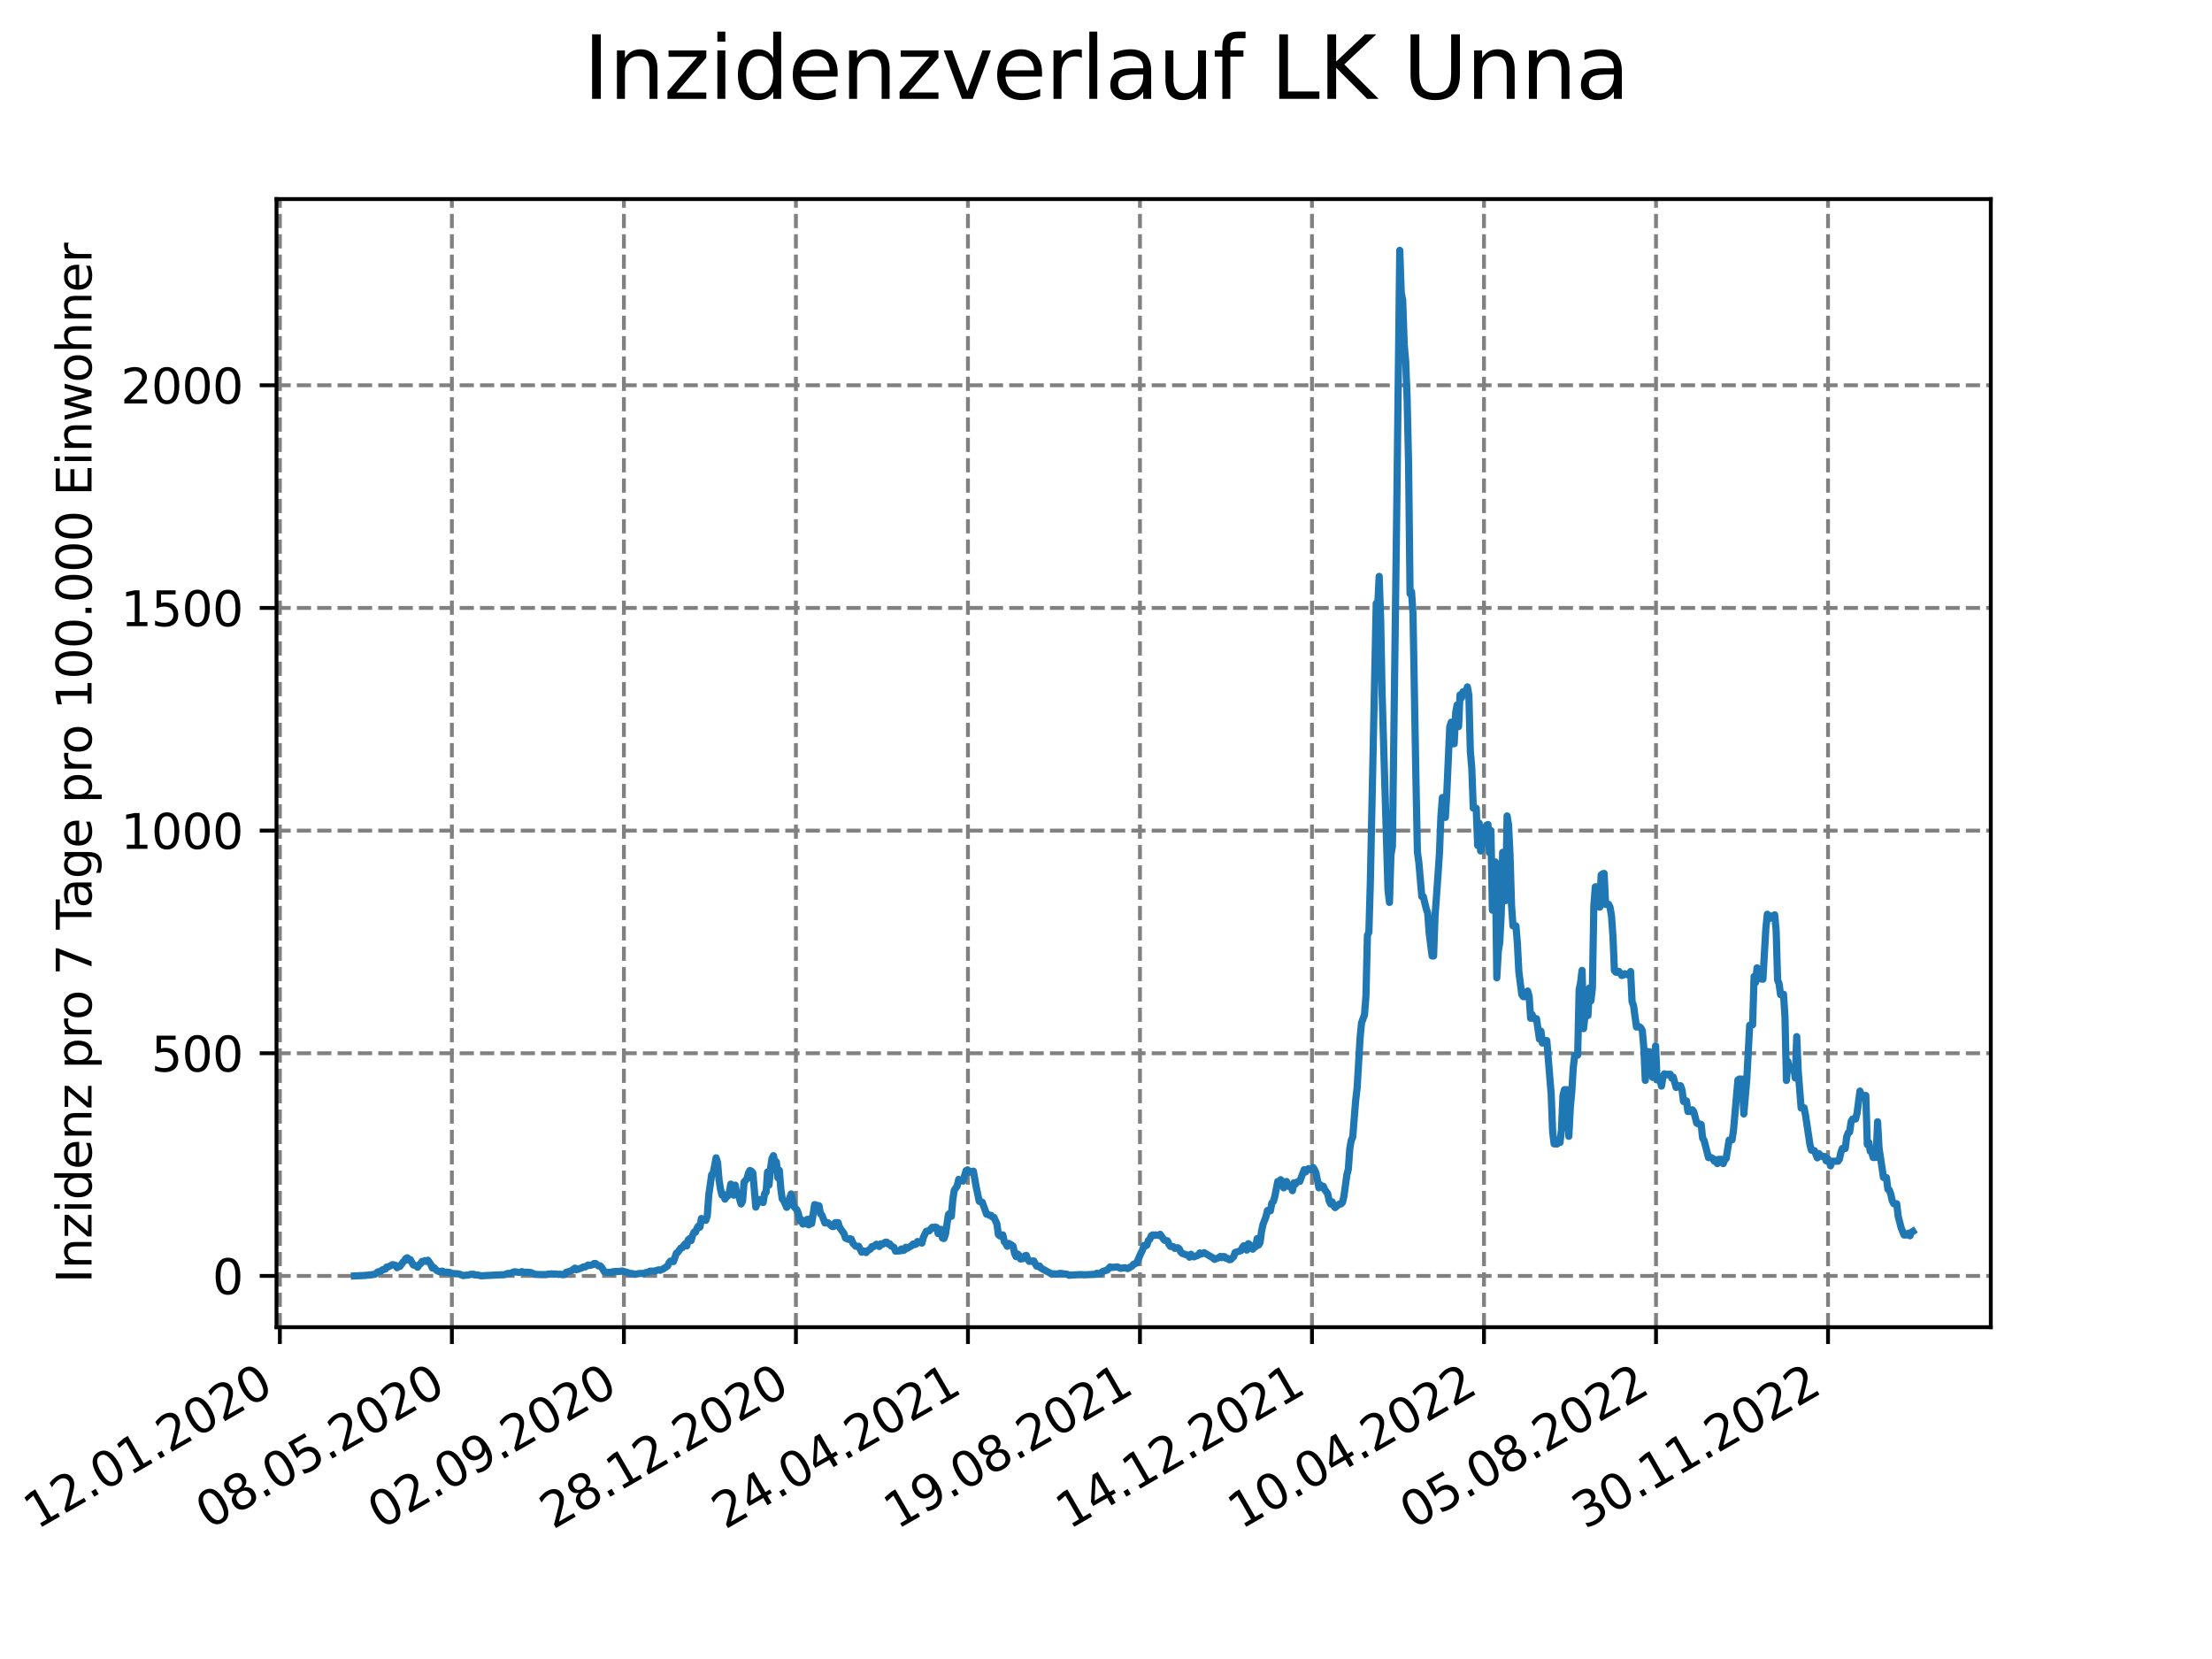<?xml version="1.0" encoding="utf-8" standalone="no"?>
<!DOCTYPE svg PUBLIC "-//W3C//DTD SVG 1.1//EN"
  "http://www.w3.org/Graphics/SVG/1.1/DTD/svg11.dtd">
<svg xmlns:xlink="http://www.w3.org/1999/xlink" width="460.8pt" height="345.6pt" viewBox="0 0 460.8 345.6" xmlns="http://www.w3.org/2000/svg" version="1.1">
 <defs>
  <style type="text/css">*{stroke-linejoin: round; stroke-linecap: butt}</style>
 </defs>
 <g id="figure_1">
  <g id="patch_1">
   <path d="M 0 345.6 
L 460.8 345.6 
L 460.8 0 
L 0 0 
z
" style="fill: #ffffff"/>
  </g>
  <g id="axes_1">
   <g id="patch_2">
    <path d="M 57.6 276.48 
L 414.72 276.48 
L 414.72 41.472 
L 57.6 41.472 
z
" style="fill: #ffffff"/>
   </g>
   <g id="matplotlib.axis_1">
    <g id="xtick_1">
     <g id="line2d_1">
      <path d="M 58.302 276.48 
L 58.302 41.472 
" clip-path="url(#p59c677ff75)" style="fill: none; stroke-dasharray: 2.96,1.28; stroke-dashoffset: 0; stroke: #808080; stroke-width: 0.8"/>
     </g>
     <g id="line2d_2">
      <defs>
       <path id="m35dbed9ccc" d="M 0 0 
L 0 3.5 
" style="stroke: #000000; stroke-width: 0.8"/>
      </defs>
      <g>
       <use xlink:href="#m35dbed9ccc" x="58.302" y="276.48" style="stroke: #000000; stroke-width: 0.8"/>
      </g>
     </g>
     <g id="text_1">
      <!-- 12.01.2020 -->
      <g transform="translate(7.677 318.689) rotate(-30) scale(0.1 -0.1)">
       <defs>
        <path id="DejaVuSans-31" d="M 794 531 
L 1825 531 
L 1825 4091 
L 703 3866 
L 703 4441 
L 1819 4666 
L 2450 4666 
L 2450 531 
L 3481 531 
L 3481 0 
L 794 0 
L 794 531 
z
" transform="scale(0.016)"/>
        <path id="DejaVuSans-32" d="M 1228 531 
L 3431 531 
L 3431 0 
L 469 0 
L 469 531 
Q 828 903 1448 1529 
Q 2069 2156 2228 2338 
Q 2531 2678 2651 2914 
Q 2772 3150 2772 3378 
Q 2772 3750 2511 3984 
Q 2250 4219 1831 4219 
Q 1534 4219 1204 4116 
Q 875 4013 500 3803 
L 500 4441 
Q 881 4594 1212 4672 
Q 1544 4750 1819 4750 
Q 2544 4750 2975 4387 
Q 3406 4025 3406 3419 
Q 3406 3131 3298 2873 
Q 3191 2616 2906 2266 
Q 2828 2175 2409 1742 
Q 1991 1309 1228 531 
z
" transform="scale(0.016)"/>
        <path id="DejaVuSans-2e" d="M 684 794 
L 1344 794 
L 1344 0 
L 684 0 
L 684 794 
z
" transform="scale(0.016)"/>
        <path id="DejaVuSans-30" d="M 2034 4250 
Q 1547 4250 1301 3770 
Q 1056 3291 1056 2328 
Q 1056 1369 1301 889 
Q 1547 409 2034 409 
Q 2525 409 2770 889 
Q 3016 1369 3016 2328 
Q 3016 3291 2770 3770 
Q 2525 4250 2034 4250 
z
M 2034 4750 
Q 2819 4750 3233 4129 
Q 3647 3509 3647 2328 
Q 3647 1150 3233 529 
Q 2819 -91 2034 -91 
Q 1250 -91 836 529 
Q 422 1150 422 2328 
Q 422 3509 836 4129 
Q 1250 4750 2034 4750 
z
" transform="scale(0.016)"/>
       </defs>
       <use xlink:href="#DejaVuSans-31"/>
       <use xlink:href="#DejaVuSans-32" x="63.623"/>
       <use xlink:href="#DejaVuSans-2e" x="127.246"/>
       <use xlink:href="#DejaVuSans-30" x="159.033"/>
       <use xlink:href="#DejaVuSans-31" x="222.656"/>
       <use xlink:href="#DejaVuSans-2e" x="286.279"/>
       <use xlink:href="#DejaVuSans-32" x="318.066"/>
       <use xlink:href="#DejaVuSans-30" x="381.689"/>
       <use xlink:href="#DejaVuSans-32" x="445.312"/>
       <use xlink:href="#DejaVuSans-30" x="508.936"/>
      </g>
     </g>
    </g>
    <g id="xtick_2">
     <g id="line2d_3">
      <path d="M 94.136 276.48 
L 94.136 41.472 
" clip-path="url(#p59c677ff75)" style="fill: none; stroke-dasharray: 2.96,1.28; stroke-dashoffset: 0; stroke: #808080; stroke-width: 0.8"/>
     </g>
     <g id="line2d_4">
      <g>
       <use xlink:href="#m35dbed9ccc" x="94.136" y="276.48" style="stroke: #000000; stroke-width: 0.8"/>
      </g>
     </g>
     <g id="text_2">
      <!-- 08.05.2020 -->
      <g transform="translate(43.511 318.689) rotate(-30) scale(0.1 -0.1)">
       <defs>
        <path id="DejaVuSans-38" d="M 2034 2216 
Q 1584 2216 1326 1975 
Q 1069 1734 1069 1313 
Q 1069 891 1326 650 
Q 1584 409 2034 409 
Q 2484 409 2743 651 
Q 3003 894 3003 1313 
Q 3003 1734 2745 1975 
Q 2488 2216 2034 2216 
z
M 1403 2484 
Q 997 2584 770 2862 
Q 544 3141 544 3541 
Q 544 4100 942 4425 
Q 1341 4750 2034 4750 
Q 2731 4750 3128 4425 
Q 3525 4100 3525 3541 
Q 3525 3141 3298 2862 
Q 3072 2584 2669 2484 
Q 3125 2378 3379 2068 
Q 3634 1759 3634 1313 
Q 3634 634 3220 271 
Q 2806 -91 2034 -91 
Q 1263 -91 848 271 
Q 434 634 434 1313 
Q 434 1759 690 2068 
Q 947 2378 1403 2484 
z
M 1172 3481 
Q 1172 3119 1398 2916 
Q 1625 2713 2034 2713 
Q 2441 2713 2670 2916 
Q 2900 3119 2900 3481 
Q 2900 3844 2670 4047 
Q 2441 4250 2034 4250 
Q 1625 4250 1398 4047 
Q 1172 3844 1172 3481 
z
" transform="scale(0.016)"/>
        <path id="DejaVuSans-35" d="M 691 4666 
L 3169 4666 
L 3169 4134 
L 1269 4134 
L 1269 2991 
Q 1406 3038 1543 3061 
Q 1681 3084 1819 3084 
Q 2600 3084 3056 2656 
Q 3513 2228 3513 1497 
Q 3513 744 3044 326 
Q 2575 -91 1722 -91 
Q 1428 -91 1123 -41 
Q 819 9 494 109 
L 494 744 
Q 775 591 1075 516 
Q 1375 441 1709 441 
Q 2250 441 2565 725 
Q 2881 1009 2881 1497 
Q 2881 1984 2565 2268 
Q 2250 2553 1709 2553 
Q 1456 2553 1204 2497 
Q 953 2441 691 2322 
L 691 4666 
z
" transform="scale(0.016)"/>
       </defs>
       <use xlink:href="#DejaVuSans-30"/>
       <use xlink:href="#DejaVuSans-38" x="63.623"/>
       <use xlink:href="#DejaVuSans-2e" x="127.246"/>
       <use xlink:href="#DejaVuSans-30" x="159.033"/>
       <use xlink:href="#DejaVuSans-35" x="222.656"/>
       <use xlink:href="#DejaVuSans-2e" x="286.279"/>
       <use xlink:href="#DejaVuSans-32" x="318.066"/>
       <use xlink:href="#DejaVuSans-30" x="381.689"/>
       <use xlink:href="#DejaVuSans-32" x="445.312"/>
       <use xlink:href="#DejaVuSans-30" x="508.936"/>
      </g>
     </g>
    </g>
    <g id="xtick_3">
     <g id="line2d_5">
      <path d="M 129.971 276.48 
L 129.971 41.472 
" clip-path="url(#p59c677ff75)" style="fill: none; stroke-dasharray: 2.96,1.28; stroke-dashoffset: 0; stroke: #808080; stroke-width: 0.8"/>
     </g>
     <g id="line2d_6">
      <g>
       <use xlink:href="#m35dbed9ccc" x="129.971" y="276.48" style="stroke: #000000; stroke-width: 0.8"/>
      </g>
     </g>
     <g id="text_3">
      <!-- 02.09.2020 -->
      <g transform="translate(79.346 318.689) rotate(-30) scale(0.1 -0.1)">
       <defs>
        <path id="DejaVuSans-39" d="M 703 97 
L 703 672 
Q 941 559 1184 500 
Q 1428 441 1663 441 
Q 2288 441 2617 861 
Q 2947 1281 2994 2138 
Q 2813 1869 2534 1725 
Q 2256 1581 1919 1581 
Q 1219 1581 811 2004 
Q 403 2428 403 3163 
Q 403 3881 828 4315 
Q 1253 4750 1959 4750 
Q 2769 4750 3195 4129 
Q 3622 3509 3622 2328 
Q 3622 1225 3098 567 
Q 2575 -91 1691 -91 
Q 1453 -91 1209 -44 
Q 966 3 703 97 
z
M 1959 2075 
Q 2384 2075 2632 2365 
Q 2881 2656 2881 3163 
Q 2881 3666 2632 3958 
Q 2384 4250 1959 4250 
Q 1534 4250 1286 3958 
Q 1038 3666 1038 3163 
Q 1038 2656 1286 2365 
Q 1534 2075 1959 2075 
z
" transform="scale(0.016)"/>
       </defs>
       <use xlink:href="#DejaVuSans-30"/>
       <use xlink:href="#DejaVuSans-32" x="63.623"/>
       <use xlink:href="#DejaVuSans-2e" x="127.246"/>
       <use xlink:href="#DejaVuSans-30" x="159.033"/>
       <use xlink:href="#DejaVuSans-39" x="222.656"/>
       <use xlink:href="#DejaVuSans-2e" x="286.279"/>
       <use xlink:href="#DejaVuSans-32" x="318.066"/>
       <use xlink:href="#DejaVuSans-30" x="381.689"/>
       <use xlink:href="#DejaVuSans-32" x="445.312"/>
       <use xlink:href="#DejaVuSans-30" x="508.936"/>
      </g>
     </g>
    </g>
    <g id="xtick_4">
     <g id="line2d_7">
      <path d="M 165.805 276.48 
L 165.805 41.472 
" clip-path="url(#p59c677ff75)" style="fill: none; stroke-dasharray: 2.96,1.28; stroke-dashoffset: 0; stroke: #808080; stroke-width: 0.8"/>
     </g>
     <g id="line2d_8">
      <g>
       <use xlink:href="#m35dbed9ccc" x="165.805" y="276.48" style="stroke: #000000; stroke-width: 0.8"/>
      </g>
     </g>
     <g id="text_4">
      <!-- 28.12.2020 -->
      <g transform="translate(115.18 318.689) rotate(-30) scale(0.1 -0.1)">
       <use xlink:href="#DejaVuSans-32"/>
       <use xlink:href="#DejaVuSans-38" x="63.623"/>
       <use xlink:href="#DejaVuSans-2e" x="127.246"/>
       <use xlink:href="#DejaVuSans-31" x="159.033"/>
       <use xlink:href="#DejaVuSans-32" x="222.656"/>
       <use xlink:href="#DejaVuSans-2e" x="286.279"/>
       <use xlink:href="#DejaVuSans-32" x="318.066"/>
       <use xlink:href="#DejaVuSans-30" x="381.689"/>
       <use xlink:href="#DejaVuSans-32" x="445.312"/>
       <use xlink:href="#DejaVuSans-30" x="508.936"/>
      </g>
     </g>
    </g>
    <g id="xtick_5">
     <g id="line2d_9">
      <path d="M 201.64 276.48 
L 201.64 41.472 
" clip-path="url(#p59c677ff75)" style="fill: none; stroke-dasharray: 2.96,1.28; stroke-dashoffset: 0; stroke: #808080; stroke-width: 0.8"/>
     </g>
     <g id="line2d_10">
      <g>
       <use xlink:href="#m35dbed9ccc" x="201.64" y="276.48" style="stroke: #000000; stroke-width: 0.8"/>
      </g>
     </g>
     <g id="text_5">
      <!-- 24.04.2021 -->
      <g transform="translate(151.015 318.689) rotate(-30) scale(0.1 -0.1)">
       <defs>
        <path id="DejaVuSans-34" d="M 2419 4116 
L 825 1625 
L 2419 1625 
L 2419 4116 
z
M 2253 4666 
L 3047 4666 
L 3047 1625 
L 3713 1625 
L 3713 1100 
L 3047 1100 
L 3047 0 
L 2419 0 
L 2419 1100 
L 313 1100 
L 313 1709 
L 2253 4666 
z
" transform="scale(0.016)"/>
       </defs>
       <use xlink:href="#DejaVuSans-32"/>
       <use xlink:href="#DejaVuSans-34" x="63.623"/>
       <use xlink:href="#DejaVuSans-2e" x="127.246"/>
       <use xlink:href="#DejaVuSans-30" x="159.033"/>
       <use xlink:href="#DejaVuSans-34" x="222.656"/>
       <use xlink:href="#DejaVuSans-2e" x="286.279"/>
       <use xlink:href="#DejaVuSans-32" x="318.066"/>
       <use xlink:href="#DejaVuSans-30" x="381.689"/>
       <use xlink:href="#DejaVuSans-32" x="445.312"/>
       <use xlink:href="#DejaVuSans-31" x="508.936"/>
      </g>
     </g>
    </g>
    <g id="xtick_6">
     <g id="line2d_11">
      <path d="M 237.474 276.48 
L 237.474 41.472 
" clip-path="url(#p59c677ff75)" style="fill: none; stroke-dasharray: 2.96,1.28; stroke-dashoffset: 0; stroke: #808080; stroke-width: 0.8"/>
     </g>
     <g id="line2d_12">
      <g>
       <use xlink:href="#m35dbed9ccc" x="237.474" y="276.48" style="stroke: #000000; stroke-width: 0.8"/>
      </g>
     </g>
     <g id="text_6">
      <!-- 19.08.2021 -->
      <g transform="translate(186.849 318.689) rotate(-30) scale(0.1 -0.1)">
       <use xlink:href="#DejaVuSans-31"/>
       <use xlink:href="#DejaVuSans-39" x="63.623"/>
       <use xlink:href="#DejaVuSans-2e" x="127.246"/>
       <use xlink:href="#DejaVuSans-30" x="159.033"/>
       <use xlink:href="#DejaVuSans-38" x="222.656"/>
       <use xlink:href="#DejaVuSans-2e" x="286.279"/>
       <use xlink:href="#DejaVuSans-32" x="318.066"/>
       <use xlink:href="#DejaVuSans-30" x="381.689"/>
       <use xlink:href="#DejaVuSans-32" x="445.312"/>
       <use xlink:href="#DejaVuSans-31" x="508.936"/>
      </g>
     </g>
    </g>
    <g id="xtick_7">
     <g id="line2d_13">
      <path d="M 273.309 276.48 
L 273.309 41.472 
" clip-path="url(#p59c677ff75)" style="fill: none; stroke-dasharray: 2.96,1.28; stroke-dashoffset: 0; stroke: #808080; stroke-width: 0.8"/>
     </g>
     <g id="line2d_14">
      <g>
       <use xlink:href="#m35dbed9ccc" x="273.309" y="276.48" style="stroke: #000000; stroke-width: 0.8"/>
      </g>
     </g>
     <g id="text_7">
      <!-- 14.12.2021 -->
      <g transform="translate(222.684 318.689) rotate(-30) scale(0.1 -0.1)">
       <use xlink:href="#DejaVuSans-31"/>
       <use xlink:href="#DejaVuSans-34" x="63.623"/>
       <use xlink:href="#DejaVuSans-2e" x="127.246"/>
       <use xlink:href="#DejaVuSans-31" x="159.033"/>
       <use xlink:href="#DejaVuSans-32" x="222.656"/>
       <use xlink:href="#DejaVuSans-2e" x="286.279"/>
       <use xlink:href="#DejaVuSans-32" x="318.066"/>
       <use xlink:href="#DejaVuSans-30" x="381.689"/>
       <use xlink:href="#DejaVuSans-32" x="445.312"/>
       <use xlink:href="#DejaVuSans-31" x="508.936"/>
      </g>
     </g>
    </g>
    <g id="xtick_8">
     <g id="line2d_15">
      <path d="M 309.143 276.48 
L 309.143 41.472 
" clip-path="url(#p59c677ff75)" style="fill: none; stroke-dasharray: 2.96,1.28; stroke-dashoffset: 0; stroke: #808080; stroke-width: 0.8"/>
     </g>
     <g id="line2d_16">
      <g>
       <use xlink:href="#m35dbed9ccc" x="309.143" y="276.48" style="stroke: #000000; stroke-width: 0.8"/>
      </g>
     </g>
     <g id="text_8">
      <!-- 10.04.2022 -->
      <g transform="translate(258.518 318.689) rotate(-30) scale(0.1 -0.1)">
       <use xlink:href="#DejaVuSans-31"/>
       <use xlink:href="#DejaVuSans-30" x="63.623"/>
       <use xlink:href="#DejaVuSans-2e" x="127.246"/>
       <use xlink:href="#DejaVuSans-30" x="159.033"/>
       <use xlink:href="#DejaVuSans-34" x="222.656"/>
       <use xlink:href="#DejaVuSans-2e" x="286.279"/>
       <use xlink:href="#DejaVuSans-32" x="318.066"/>
       <use xlink:href="#DejaVuSans-30" x="381.689"/>
       <use xlink:href="#DejaVuSans-32" x="445.312"/>
       <use xlink:href="#DejaVuSans-32" x="508.936"/>
      </g>
     </g>
    </g>
    <g id="xtick_9">
     <g id="line2d_17">
      <path d="M 344.978 276.48 
L 344.978 41.472 
" clip-path="url(#p59c677ff75)" style="fill: none; stroke-dasharray: 2.96,1.28; stroke-dashoffset: 0; stroke: #808080; stroke-width: 0.8"/>
     </g>
     <g id="line2d_18">
      <g>
       <use xlink:href="#m35dbed9ccc" x="344.978" y="276.48" style="stroke: #000000; stroke-width: 0.8"/>
      </g>
     </g>
     <g id="text_9">
      <!-- 05.08.2022 -->
      <g transform="translate(294.353 318.689) rotate(-30) scale(0.1 -0.1)">
       <use xlink:href="#DejaVuSans-30"/>
       <use xlink:href="#DejaVuSans-35" x="63.623"/>
       <use xlink:href="#DejaVuSans-2e" x="127.246"/>
       <use xlink:href="#DejaVuSans-30" x="159.033"/>
       <use xlink:href="#DejaVuSans-38" x="222.656"/>
       <use xlink:href="#DejaVuSans-2e" x="286.279"/>
       <use xlink:href="#DejaVuSans-32" x="318.066"/>
       <use xlink:href="#DejaVuSans-30" x="381.689"/>
       <use xlink:href="#DejaVuSans-32" x="445.312"/>
       <use xlink:href="#DejaVuSans-32" x="508.936"/>
      </g>
     </g>
    </g>
    <g id="xtick_10">
     <g id="line2d_19">
      <path d="M 380.812 276.48 
L 380.812 41.472 
" clip-path="url(#p59c677ff75)" style="fill: none; stroke-dasharray: 2.96,1.28; stroke-dashoffset: 0; stroke: #808080; stroke-width: 0.8"/>
     </g>
     <g id="line2d_20">
      <g>
       <use xlink:href="#m35dbed9ccc" x="380.812" y="276.48" style="stroke: #000000; stroke-width: 0.8"/>
      </g>
     </g>
     <g id="text_10">
      <!-- 30.11.2022 -->
      <g transform="translate(330.187 318.689) rotate(-30) scale(0.1 -0.1)">
       <defs>
        <path id="DejaVuSans-33" d="M 2597 2516 
Q 3050 2419 3304 2112 
Q 3559 1806 3559 1356 
Q 3559 666 3084 287 
Q 2609 -91 1734 -91 
Q 1441 -91 1130 -33 
Q 819 25 488 141 
L 488 750 
Q 750 597 1062 519 
Q 1375 441 1716 441 
Q 2309 441 2620 675 
Q 2931 909 2931 1356 
Q 2931 1769 2642 2001 
Q 2353 2234 1838 2234 
L 1294 2234 
L 1294 2753 
L 1863 2753 
Q 2328 2753 2575 2939 
Q 2822 3125 2822 3475 
Q 2822 3834 2567 4026 
Q 2313 4219 1838 4219 
Q 1578 4219 1281 4162 
Q 984 4106 628 3988 
L 628 4550 
Q 988 4650 1302 4700 
Q 1616 4750 1894 4750 
Q 2613 4750 3031 4423 
Q 3450 4097 3450 3541 
Q 3450 3153 3228 2886 
Q 3006 2619 2597 2516 
z
" transform="scale(0.016)"/>
       </defs>
       <use xlink:href="#DejaVuSans-33"/>
       <use xlink:href="#DejaVuSans-30" x="63.623"/>
       <use xlink:href="#DejaVuSans-2e" x="127.246"/>
       <use xlink:href="#DejaVuSans-31" x="159.033"/>
       <use xlink:href="#DejaVuSans-31" x="222.656"/>
       <use xlink:href="#DejaVuSans-2e" x="286.279"/>
       <use xlink:href="#DejaVuSans-32" x="318.066"/>
       <use xlink:href="#DejaVuSans-30" x="381.689"/>
       <use xlink:href="#DejaVuSans-32" x="445.312"/>
       <use xlink:href="#DejaVuSans-32" x="508.936"/>
      </g>
     </g>
    </g>
   </g>
   <g id="matplotlib.axis_2">
    <g id="ytick_1">
     <g id="line2d_21">
      <path d="M 57.6 265.798 
L 414.72 265.798 
" clip-path="url(#p59c677ff75)" style="fill: none; stroke-dasharray: 2.96,1.28; stroke-dashoffset: 0; stroke: #808080; stroke-width: 0.8"/>
     </g>
     <g id="line2d_22">
      <defs>
       <path id="ma89c0010cf" d="M 0 0 
L -3.5 0 
" style="stroke: #000000; stroke-width: 0.8"/>
      </defs>
      <g>
       <use xlink:href="#ma89c0010cf" x="57.6" y="265.798" style="stroke: #000000; stroke-width: 0.8"/>
      </g>
     </g>
     <g id="text_11">
      <!-- 0 -->
      <g transform="translate(44.237 269.597) scale(0.1 -0.1)">
       <use xlink:href="#DejaVuSans-30"/>
      </g>
     </g>
    </g>
    <g id="ytick_2">
     <g id="line2d_23">
      <path d="M 57.6 219.412 
L 414.72 219.412 
" clip-path="url(#p59c677ff75)" style="fill: none; stroke-dasharray: 2.96,1.28; stroke-dashoffset: 0; stroke: #808080; stroke-width: 0.8"/>
     </g>
     <g id="line2d_24">
      <g>
       <use xlink:href="#ma89c0010cf" x="57.6" y="219.412" style="stroke: #000000; stroke-width: 0.8"/>
      </g>
     </g>
     <g id="text_12">
      <!-- 500 -->
      <g transform="translate(31.512 223.212) scale(0.1 -0.1)">
       <use xlink:href="#DejaVuSans-35"/>
       <use xlink:href="#DejaVuSans-30" x="63.623"/>
       <use xlink:href="#DejaVuSans-30" x="127.246"/>
      </g>
     </g>
    </g>
    <g id="ytick_3">
     <g id="line2d_25">
      <path d="M 57.6 173.027 
L 414.72 173.027 
" clip-path="url(#p59c677ff75)" style="fill: none; stroke-dasharray: 2.96,1.28; stroke-dashoffset: 0; stroke: #808080; stroke-width: 0.8"/>
     </g>
     <g id="line2d_26">
      <g>
       <use xlink:href="#ma89c0010cf" x="57.6" y="173.027" style="stroke: #000000; stroke-width: 0.8"/>
      </g>
     </g>
     <g id="text_13">
      <!-- 1000 -->
      <g transform="translate(25.15 176.826) scale(0.1 -0.1)">
       <use xlink:href="#DejaVuSans-31"/>
       <use xlink:href="#DejaVuSans-30" x="63.623"/>
       <use xlink:href="#DejaVuSans-30" x="127.246"/>
       <use xlink:href="#DejaVuSans-30" x="190.869"/>
      </g>
     </g>
    </g>
    <g id="ytick_4">
     <g id="line2d_27">
      <path d="M 57.6 126.641 
L 414.72 126.641 
" clip-path="url(#p59c677ff75)" style="fill: none; stroke-dasharray: 2.96,1.28; stroke-dashoffset: 0; stroke: #808080; stroke-width: 0.8"/>
     </g>
     <g id="line2d_28">
      <g>
       <use xlink:href="#ma89c0010cf" x="57.6" y="126.641" style="stroke: #000000; stroke-width: 0.8"/>
      </g>
     </g>
     <g id="text_14">
      <!-- 1500 -->
      <g transform="translate(25.15 130.441) scale(0.1 -0.1)">
       <use xlink:href="#DejaVuSans-31"/>
       <use xlink:href="#DejaVuSans-35" x="63.623"/>
       <use xlink:href="#DejaVuSans-30" x="127.246"/>
       <use xlink:href="#DejaVuSans-30" x="190.869"/>
      </g>
     </g>
    </g>
    <g id="ytick_5">
     <g id="line2d_29">
      <path d="M 57.6 80.256 
L 414.72 80.256 
" clip-path="url(#p59c677ff75)" style="fill: none; stroke-dasharray: 2.96,1.28; stroke-dashoffset: 0; stroke: #808080; stroke-width: 0.8"/>
     </g>
     <g id="line2d_30">
      <g>
       <use xlink:href="#ma89c0010cf" x="57.6" y="80.256" style="stroke: #000000; stroke-width: 0.8"/>
      </g>
     </g>
     <g id="text_15">
      <!-- 2000 -->
      <g transform="translate(25.15 84.055) scale(0.1 -0.1)">
       <use xlink:href="#DejaVuSans-32"/>
       <use xlink:href="#DejaVuSans-30" x="63.623"/>
       <use xlink:href="#DejaVuSans-30" x="127.246"/>
       <use xlink:href="#DejaVuSans-30" x="190.869"/>
      </g>
     </g>
    </g>
    <g id="text_16">
     <!-- Inzidenz pro 7 Tage pro 100.000 Einwohner -->
     <g transform="translate(19.07 267.301) rotate(-90) scale(0.1 -0.1)">
      <defs>
       <path id="DejaVuSans-49" d="M 628 4666 
L 1259 4666 
L 1259 0 
L 628 0 
L 628 4666 
z
" transform="scale(0.016)"/>
       <path id="DejaVuSans-6e" d="M 3513 2113 
L 3513 0 
L 2938 0 
L 2938 2094 
Q 2938 2591 2744 2837 
Q 2550 3084 2163 3084 
Q 1697 3084 1428 2787 
Q 1159 2491 1159 1978 
L 1159 0 
L 581 0 
L 581 3500 
L 1159 3500 
L 1159 2956 
Q 1366 3272 1645 3428 
Q 1925 3584 2291 3584 
Q 2894 3584 3203 3211 
Q 3513 2838 3513 2113 
z
" transform="scale(0.016)"/>
       <path id="DejaVuSans-7a" d="M 353 3500 
L 3084 3500 
L 3084 2975 
L 922 459 
L 3084 459 
L 3084 0 
L 275 0 
L 275 525 
L 2438 3041 
L 353 3041 
L 353 3500 
z
" transform="scale(0.016)"/>
       <path id="DejaVuSans-69" d="M 603 3500 
L 1178 3500 
L 1178 0 
L 603 0 
L 603 3500 
z
M 603 4863 
L 1178 4863 
L 1178 4134 
L 603 4134 
L 603 4863 
z
" transform="scale(0.016)"/>
       <path id="DejaVuSans-64" d="M 2906 2969 
L 2906 4863 
L 3481 4863 
L 3481 0 
L 2906 0 
L 2906 525 
Q 2725 213 2448 61 
Q 2172 -91 1784 -91 
Q 1150 -91 751 415 
Q 353 922 353 1747 
Q 353 2572 751 3078 
Q 1150 3584 1784 3584 
Q 2172 3584 2448 3432 
Q 2725 3281 2906 2969 
z
M 947 1747 
Q 947 1113 1208 752 
Q 1469 391 1925 391 
Q 2381 391 2643 752 
Q 2906 1113 2906 1747 
Q 2906 2381 2643 2742 
Q 2381 3103 1925 3103 
Q 1469 3103 1208 2742 
Q 947 2381 947 1747 
z
" transform="scale(0.016)"/>
       <path id="DejaVuSans-65" d="M 3597 1894 
L 3597 1613 
L 953 1613 
Q 991 1019 1311 708 
Q 1631 397 2203 397 
Q 2534 397 2845 478 
Q 3156 559 3463 722 
L 3463 178 
Q 3153 47 2828 -22 
Q 2503 -91 2169 -91 
Q 1331 -91 842 396 
Q 353 884 353 1716 
Q 353 2575 817 3079 
Q 1281 3584 2069 3584 
Q 2775 3584 3186 3129 
Q 3597 2675 3597 1894 
z
M 3022 2063 
Q 3016 2534 2758 2815 
Q 2500 3097 2075 3097 
Q 1594 3097 1305 2825 
Q 1016 2553 972 2059 
L 3022 2063 
z
" transform="scale(0.016)"/>
       <path id="DejaVuSans-20" transform="scale(0.016)"/>
       <path id="DejaVuSans-70" d="M 1159 525 
L 1159 -1331 
L 581 -1331 
L 581 3500 
L 1159 3500 
L 1159 2969 
Q 1341 3281 1617 3432 
Q 1894 3584 2278 3584 
Q 2916 3584 3314 3078 
Q 3713 2572 3713 1747 
Q 3713 922 3314 415 
Q 2916 -91 2278 -91 
Q 1894 -91 1617 61 
Q 1341 213 1159 525 
z
M 3116 1747 
Q 3116 2381 2855 2742 
Q 2594 3103 2138 3103 
Q 1681 3103 1420 2742 
Q 1159 2381 1159 1747 
Q 1159 1113 1420 752 
Q 1681 391 2138 391 
Q 2594 391 2855 752 
Q 3116 1113 3116 1747 
z
" transform="scale(0.016)"/>
       <path id="DejaVuSans-72" d="M 2631 2963 
Q 2534 3019 2420 3045 
Q 2306 3072 2169 3072 
Q 1681 3072 1420 2755 
Q 1159 2438 1159 1844 
L 1159 0 
L 581 0 
L 581 3500 
L 1159 3500 
L 1159 2956 
Q 1341 3275 1631 3429 
Q 1922 3584 2338 3584 
Q 2397 3584 2469 3576 
Q 2541 3569 2628 3553 
L 2631 2963 
z
" transform="scale(0.016)"/>
       <path id="DejaVuSans-6f" d="M 1959 3097 
Q 1497 3097 1228 2736 
Q 959 2375 959 1747 
Q 959 1119 1226 758 
Q 1494 397 1959 397 
Q 2419 397 2687 759 
Q 2956 1122 2956 1747 
Q 2956 2369 2687 2733 
Q 2419 3097 1959 3097 
z
M 1959 3584 
Q 2709 3584 3137 3096 
Q 3566 2609 3566 1747 
Q 3566 888 3137 398 
Q 2709 -91 1959 -91 
Q 1206 -91 779 398 
Q 353 888 353 1747 
Q 353 2609 779 3096 
Q 1206 3584 1959 3584 
z
" transform="scale(0.016)"/>
       <path id="DejaVuSans-37" d="M 525 4666 
L 3525 4666 
L 3525 4397 
L 1831 0 
L 1172 0 
L 2766 4134 
L 525 4134 
L 525 4666 
z
" transform="scale(0.016)"/>
       <path id="DejaVuSans-54" d="M -19 4666 
L 3928 4666 
L 3928 4134 
L 2272 4134 
L 2272 0 
L 1638 0 
L 1638 4134 
L -19 4134 
L -19 4666 
z
" transform="scale(0.016)"/>
       <path id="DejaVuSans-61" d="M 2194 1759 
Q 1497 1759 1228 1600 
Q 959 1441 959 1056 
Q 959 750 1161 570 
Q 1363 391 1709 391 
Q 2188 391 2477 730 
Q 2766 1069 2766 1631 
L 2766 1759 
L 2194 1759 
z
M 3341 1997 
L 3341 0 
L 2766 0 
L 2766 531 
Q 2569 213 2275 61 
Q 1981 -91 1556 -91 
Q 1019 -91 701 211 
Q 384 513 384 1019 
Q 384 1609 779 1909 
Q 1175 2209 1959 2209 
L 2766 2209 
L 2766 2266 
Q 2766 2663 2505 2880 
Q 2244 3097 1772 3097 
Q 1472 3097 1187 3025 
Q 903 2953 641 2809 
L 641 3341 
Q 956 3463 1253 3523 
Q 1550 3584 1831 3584 
Q 2591 3584 2966 3190 
Q 3341 2797 3341 1997 
z
" transform="scale(0.016)"/>
       <path id="DejaVuSans-67" d="M 2906 1791 
Q 2906 2416 2648 2759 
Q 2391 3103 1925 3103 
Q 1463 3103 1205 2759 
Q 947 2416 947 1791 
Q 947 1169 1205 825 
Q 1463 481 1925 481 
Q 2391 481 2648 825 
Q 2906 1169 2906 1791 
z
M 3481 434 
Q 3481 -459 3084 -895 
Q 2688 -1331 1869 -1331 
Q 1566 -1331 1297 -1286 
Q 1028 -1241 775 -1147 
L 775 -588 
Q 1028 -725 1275 -790 
Q 1522 -856 1778 -856 
Q 2344 -856 2625 -561 
Q 2906 -266 2906 331 
L 2906 616 
Q 2728 306 2450 153 
Q 2172 0 1784 0 
Q 1141 0 747 490 
Q 353 981 353 1791 
Q 353 2603 747 3093 
Q 1141 3584 1784 3584 
Q 2172 3584 2450 3431 
Q 2728 3278 2906 2969 
L 2906 3500 
L 3481 3500 
L 3481 434 
z
" transform="scale(0.016)"/>
       <path id="DejaVuSans-45" d="M 628 4666 
L 3578 4666 
L 3578 4134 
L 1259 4134 
L 1259 2753 
L 3481 2753 
L 3481 2222 
L 1259 2222 
L 1259 531 
L 3634 531 
L 3634 0 
L 628 0 
L 628 4666 
z
" transform="scale(0.016)"/>
       <path id="DejaVuSans-77" d="M 269 3500 
L 844 3500 
L 1563 769 
L 2278 3500 
L 2956 3500 
L 3675 769 
L 4391 3500 
L 4966 3500 
L 4050 0 
L 3372 0 
L 2619 2869 
L 1863 0 
L 1184 0 
L 269 3500 
z
" transform="scale(0.016)"/>
       <path id="DejaVuSans-68" d="M 3513 2113 
L 3513 0 
L 2938 0 
L 2938 2094 
Q 2938 2591 2744 2837 
Q 2550 3084 2163 3084 
Q 1697 3084 1428 2787 
Q 1159 2491 1159 1978 
L 1159 0 
L 581 0 
L 581 4863 
L 1159 4863 
L 1159 2956 
Q 1366 3272 1645 3428 
Q 1925 3584 2291 3584 
Q 2894 3584 3203 3211 
Q 3513 2838 3513 2113 
z
" transform="scale(0.016)"/>
      </defs>
      <use xlink:href="#DejaVuSans-49"/>
      <use xlink:href="#DejaVuSans-6e" x="29.492"/>
      <use xlink:href="#DejaVuSans-7a" x="92.871"/>
      <use xlink:href="#DejaVuSans-69" x="145.361"/>
      <use xlink:href="#DejaVuSans-64" x="173.145"/>
      <use xlink:href="#DejaVuSans-65" x="236.621"/>
      <use xlink:href="#DejaVuSans-6e" x="298.145"/>
      <use xlink:href="#DejaVuSans-7a" x="361.523"/>
      <use xlink:href="#DejaVuSans-20" x="414.014"/>
      <use xlink:href="#DejaVuSans-70" x="445.801"/>
      <use xlink:href="#DejaVuSans-72" x="509.277"/>
      <use xlink:href="#DejaVuSans-6f" x="548.141"/>
      <use xlink:href="#DejaVuSans-20" x="609.322"/>
      <use xlink:href="#DejaVuSans-37" x="641.109"/>
      <use xlink:href="#DejaVuSans-20" x="704.732"/>
      <use xlink:href="#DejaVuSans-54" x="736.52"/>
      <use xlink:href="#DejaVuSans-61" x="781.104"/>
      <use xlink:href="#DejaVuSans-67" x="842.383"/>
      <use xlink:href="#DejaVuSans-65" x="905.859"/>
      <use xlink:href="#DejaVuSans-20" x="967.383"/>
      <use xlink:href="#DejaVuSans-70" x="999.17"/>
      <use xlink:href="#DejaVuSans-72" x="1062.646"/>
      <use xlink:href="#DejaVuSans-6f" x="1101.51"/>
      <use xlink:href="#DejaVuSans-20" x="1162.691"/>
      <use xlink:href="#DejaVuSans-31" x="1194.479"/>
      <use xlink:href="#DejaVuSans-30" x="1258.102"/>
      <use xlink:href="#DejaVuSans-30" x="1321.725"/>
      <use xlink:href="#DejaVuSans-2e" x="1385.348"/>
      <use xlink:href="#DejaVuSans-30" x="1417.135"/>
      <use xlink:href="#DejaVuSans-30" x="1480.758"/>
      <use xlink:href="#DejaVuSans-30" x="1544.381"/>
      <use xlink:href="#DejaVuSans-20" x="1608.004"/>
      <use xlink:href="#DejaVuSans-45" x="1639.791"/>
      <use xlink:href="#DejaVuSans-69" x="1702.975"/>
      <use xlink:href="#DejaVuSans-6e" x="1730.758"/>
      <use xlink:href="#DejaVuSans-77" x="1794.137"/>
      <use xlink:href="#DejaVuSans-6f" x="1875.924"/>
      <use xlink:href="#DejaVuSans-68" x="1937.105"/>
      <use xlink:href="#DejaVuSans-6e" x="2000.484"/>
      <use xlink:href="#DejaVuSans-65" x="2063.863"/>
      <use xlink:href="#DejaVuSans-72" x="2125.387"/>
     </g>
    </g>
   </g>
   <g id="line2d_31">
    <path d="M 73.833 265.798 
L 75.977 265.704 
L 77.508 265.539 
L 78.121 265.445 
L 78.733 264.952 
L 79.346 264.811 
L 79.652 264.529 
L 80.265 264.388 
L 80.571 263.942 
L 80.877 263.918 
L 81.796 263.449 
L 82.409 263.589 
L 82.715 264.083 
L 83.021 263.848 
L 83.327 263.801 
L 83.94 262.932 
L 84.246 262.65 
L 84.552 262.156 
L 84.859 262.015 
L 85.165 262.485 
L 85.471 262.391 
L 86.084 263.496 
L 86.696 263.707 
L 87.003 263.989 
L 87.309 263.472 
L 87.615 263.261 
L 87.922 262.791 
L 88.228 262.791 
L 88.534 262.603 
L 88.84 262.767 
L 89.147 262.532 
L 89.759 263.425 
L 90.065 264.153 
L 90.372 264.036 
L 90.984 264.67 
L 91.597 264.952 
L 91.903 264.811 
L 92.209 264.811 
L 92.516 265.046 
L 93.128 264.999 
L 93.435 265.093 
L 93.741 265.07 
L 94.047 265.281 
L 95.578 265.375 
L 96.497 265.727 
L 97.11 265.633 
L 97.416 265.633 
L 98.029 265.469 
L 98.641 265.445 
L 98.948 265.586 
L 99.56 265.61 
L 100.173 265.774 
L 103.848 265.586 
L 105.073 265.539 
L 105.686 265.304 
L 106.604 265.21 
L 106.911 264.999 
L 107.217 264.929 
L 108.136 265.07 
L 108.748 264.905 
L 109.055 265.046 
L 109.974 265.046 
L 110.586 265.093 
L 111.505 265.469 
L 112.424 265.516 
L 113.649 265.516 
L 114.261 265.422 
L 114.874 265.375 
L 115.793 265.398 
L 116.405 265.492 
L 116.712 265.445 
L 117.324 265.539 
L 117.63 265.492 
L 117.937 265.046 
L 118.549 264.882 
L 119.162 264.647 
L 119.774 264.177 
L 120.081 264.506 
L 121 264.2 
L 121.612 263.895 
L 121.918 263.918 
L 122.531 263.519 
L 122.837 263.613 
L 123.45 263.472 
L 123.756 263.214 
L 124.062 263.214 
L 124.675 263.707 
L 124.981 263.683 
L 125.287 263.942 
L 125.9 264.929 
L 126.513 265.07 
L 127.125 265.023 
L 127.431 265.093 
L 127.738 264.905 
L 129.269 264.835 
L 129.575 264.764 
L 131.107 265.21 
L 131.413 265.328 
L 131.719 265.304 
L 132.332 265.445 
L 133.251 265.281 
L 134.169 265.281 
L 134.476 265.117 
L 135.088 264.999 
L 135.395 264.811 
L 136.313 264.788 
L 137.232 264.529 
L 137.539 264.623 
L 138.151 264.341 
L 138.764 263.942 
L 139.07 263.73 
L 139.376 263.049 
L 139.682 262.697 
L 140.295 262.814 
L 140.908 261.052 
L 141.214 260.864 
L 141.826 259.995 
L 142.133 259.901 
L 142.745 259.102 
L 143.052 259.549 
L 143.358 258.304 
L 143.664 258.022 
L 143.97 258.445 
L 144.277 257.34 
L 144.583 256.683 
L 144.889 256.683 
L 145.195 255.86 
L 145.502 255.391 
L 145.808 255.625 
L 146.114 253.84 
L 146.421 254.051 
L 146.727 253.957 
L 147.033 254.216 
L 147.339 253.276 
L 147.646 248.977 
L 148.258 244.701 
L 148.565 244.396 
L 149.177 241.201 
L 149.483 242.164 
L 149.79 245.782 
L 150.096 247.732 
L 150.402 248.953 
L 150.708 248.813 
L 151.015 249.799 
L 151.321 249.353 
L 151.627 249.118 
L 151.934 248.343 
L 152.24 246.675 
L 152.546 248.225 
L 152.852 248.977 
L 153.159 246.886 
L 153.465 248.531 
L 153.771 248.766 
L 154.384 250.809 
L 154.69 250.246 
L 154.996 246.252 
L 155.609 245.547 
L 155.915 244.396 
L 156.221 243.832 
L 156.528 243.996 
L 156.834 244.349 
L 157.447 251.467 
L 158.059 249.87 
L 158.365 250.41 
L 158.672 249.846 
L 158.978 250.504 
L 159.284 248.648 
L 159.591 248.366 
L 159.897 244.137 
L 160.203 246.863 
L 160.509 243.409 
L 160.816 241.342 
L 161.122 240.754 
L 161.428 242.094 
L 161.734 242.047 
L 162.041 245.336 
L 162.347 243.785 
L 162.653 247.591 
L 162.96 249.776 
L 163.266 250.105 
L 163.878 251.514 
L 164.185 251.091 
L 164.491 249.611 
L 164.797 248.719 
L 165.41 251.35 
L 166.022 252.055 
L 166.329 252.83 
L 166.635 254.357 
L 166.941 254.075 
L 167.247 254.991 
L 167.554 254.78 
L 167.86 254.944 
L 168.166 254.028 
L 168.473 255.156 
L 168.779 253.887 
L 169.085 254.874 
L 169.698 250.95 
L 170.004 251.021 
L 170.31 251.702 
L 170.617 251.185 
L 170.923 252.853 
L 171.229 253.135 
L 171.842 254.756 
L 172.454 254.709 
L 173.373 255.508 
L 173.679 255.508 
L 173.986 254.709 
L 174.598 254.686 
L 174.904 255.696 
L 175.823 256.988 
L 176.13 257.904 
L 176.742 258.186 
L 177.048 258.045 
L 177.355 258.139 
L 177.661 258.961 
L 178.273 259.619 
L 178.886 259.619 
L 179.499 260.864 
L 179.805 260.606 
L 180.111 260.653 
L 180.417 260.935 
L 180.724 260.559 
L 181.336 260.183 
L 181.643 259.69 
L 181.949 259.713 
L 182.561 259.196 
L 182.868 259.337 
L 183.174 259.666 
L 183.48 259.126 
L 183.786 259.243 
L 184.399 258.797 
L 184.705 258.75 
L 185.012 259.149 
L 185.318 259.102 
L 185.624 259.549 
L 186.237 259.854 
L 186.543 260.629 
L 187.462 260.582 
L 187.768 260.183 
L 188.074 260.512 
L 188.381 260.418 
L 188.687 259.831 
L 188.993 260.042 
L 189.912 259.502 
L 190.218 259.149 
L 190.525 259.267 
L 190.831 259.173 
L 191.137 258.633 
L 192.056 258.961 
L 192.362 257.74 
L 192.975 256.495 
L 193.587 256.401 
L 194.2 255.672 
L 194.506 255.813 
L 194.812 255.602 
L 195.119 255.719 
L 195.425 256.988 
L 195.731 256.824 
L 196.038 256.095 
L 196.344 257.928 
L 196.65 257.998 
L 196.956 257.129 
L 197.569 253.018 
L 197.875 252.736 
L 198.182 253.394 
L 198.488 249.846 
L 198.794 247.943 
L 199.407 247.051 
L 199.713 245.688 
L 200.019 246.04 
L 200.325 245.899 
L 200.632 246.04 
L 201.244 243.879 
L 201.551 243.691 
L 201.857 244.208 
L 202.163 244.02 
L 202.469 244.184 
L 202.776 243.973 
L 203.388 247.426 
L 204.001 250.269 
L 204.613 250.434 
L 205.532 252.947 
L 205.838 252.971 
L 206.145 253.182 
L 206.451 253.182 
L 206.757 253.535 
L 207.064 253.605 
L 207.676 254.968 
L 207.982 257.176 
L 208.289 257.458 
L 208.595 257.505 
L 208.901 257.246 
L 209.208 258.656 
L 209.514 259.008 
L 209.82 259.619 
L 210.126 259.032 
L 210.739 259.361 
L 211.045 259.619 
L 211.351 261.076 
L 211.658 261.781 
L 211.964 261.217 
L 212.27 261.499 
L 212.577 262.274 
L 213.189 262.18 
L 213.495 261.616 
L 213.802 261.522 
L 214.108 262.321 
L 214.414 262.767 
L 215.333 262.673 
L 215.946 263.754 
L 216.252 263.848 
L 216.558 263.73 
L 216.864 264.177 
L 219.008 265.351 
L 219.927 265.375 
L 220.234 265.398 
L 220.846 265.257 
L 222.377 265.469 
L 222.684 265.657 
L 223.296 265.61 
L 225.134 265.516 
L 226.053 265.563 
L 228.197 265.445 
L 228.503 265.234 
L 228.809 265.375 
L 229.116 265.351 
L 229.728 264.858 
L 230.647 264.576 
L 231.26 263.918 
L 231.566 264.036 
L 232.791 263.918 
L 233.403 264.224 
L 234.322 264.083 
L 234.935 264.271 
L 235.854 263.73 
L 236.16 263.355 
L 236.773 263.12 
L 237.691 261.029 
L 237.998 260.418 
L 238.304 259.455 
L 238.61 259.549 
L 238.917 259.384 
L 239.223 258.421 
L 239.529 258.163 
L 239.835 257.434 
L 240.142 257.246 
L 240.448 257.364 
L 240.754 257.246 
L 241.367 257.364 
L 241.673 257.129 
L 242.286 257.998 
L 242.592 258.374 
L 243.204 258.492 
L 243.511 259.22 
L 243.817 259.643 
L 244.43 259.713 
L 244.736 260.066 
L 245.348 259.925 
L 245.655 260.16 
L 245.961 260.794 
L 246.267 261.099 
L 247.492 261.522 
L 247.799 261.898 
L 248.105 261.287 
L 248.411 261.734 
L 248.717 261.828 
L 249.636 261.452 
L 249.943 261.005 
L 250.249 261.24 
L 250.861 260.958 
L 252.699 262.062 
L 253.005 262.344 
L 253.924 261.992 
L 254.23 261.734 
L 254.537 261.992 
L 254.843 261.757 
L 255.149 261.804 
L 255.456 262.156 
L 255.762 262.156 
L 256.068 262.415 
L 256.374 262.391 
L 256.987 261.804 
L 257.293 260.911 
L 258.518 260.535 
L 258.825 259.831 
L 259.131 259.502 
L 259.437 259.831 
L 259.743 260.418 
L 260.05 259.079 
L 260.356 259.29 
L 260.662 260.042 
L 260.969 260.23 
L 261.275 259.807 
L 261.581 259.713 
L 261.887 258.022 
L 262.194 259.361 
L 262.5 258.82 
L 262.806 256.471 
L 263.112 255.062 
L 263.725 253.464 
L 264.031 252.172 
L 264.644 252.242 
L 264.95 250.621 
L 265.256 250.293 
L 265.563 249.259 
L 266.175 246.134 
L 266.482 246.134 
L 266.788 245.758 
L 267.4 247.45 
L 267.707 246.181 
L 268.013 246.134 
L 268.319 247.121 
L 268.625 247.121 
L 268.932 246.98 
L 269.238 248.037 
L 269.544 246.393 
L 269.851 246.675 
L 270.157 246.275 
L 270.463 246.111 
L 270.769 246.111 
L 271.688 243.668 
L 271.995 244.137 
L 272.301 243.668 
L 272.607 243.456 
L 272.913 243.456 
L 273.22 243.715 
L 273.526 243.198 
L 273.832 243.644 
L 274.138 244.325 
L 274.751 247.45 
L 275.057 246.816 
L 275.364 247.332 
L 275.67 247.121 
L 275.976 247.849 
L 276.589 248.672 
L 276.895 250.175 
L 277.201 250.809 
L 277.508 250.363 
L 277.814 251.162 
L 278.12 251.561 
L 279.039 250.809 
L 279.345 250.809 
L 279.651 250.504 
L 279.958 249.235 
L 280.57 244.772 
L 280.877 243.597 
L 281.183 239.321 
L 281.489 237.559 
L 281.795 236.902 
L 282.408 229.266 
L 282.714 226.635 
L 283.327 216.251 
L 283.633 213.08 
L 284.246 211.412 
L 284.552 207.489 
L 284.858 194.826 
L 285.164 194.192 
L 285.471 183.526 
L 286.696 125.687 
L 287.002 126.227 
L 287.308 120.072 
L 287.615 129.023 
L 287.921 144.669 
L 289.146 185.405 
L 289.452 187.99 
L 289.759 178.076 
L 290.065 176.314 
L 290.984 104.919 
L 291.596 52.154 
L 291.903 60.94 
L 292.209 62.561 
L 292.515 71.677 
L 292.821 75.177 
L 293.128 83.024 
L 293.434 96.579 
L 293.74 123.69 
L 294.047 123.267 
L 294.353 127.848 
L 294.965 162.335 
L 295.272 177.465 
L 295.578 179.72 
L 296.19 186.768 
L 296.497 186.768 
L 297.109 189.305 
L 297.416 190.198 
L 297.722 194.38 
L 298.334 199.149 
L 298.641 199.149 
L 298.947 190.832 
L 299.56 182.257 
L 299.866 177.7 
L 300.172 170.018 
L 300.478 166.141 
L 300.785 166.141 
L 301.091 170.276 
L 301.397 165.178 
L 302.01 151.435 
L 302.316 150.448 
L 302.622 154.935 
L 302.929 154.935 
L 303.235 148.522 
L 303.541 146.854 
L 303.847 151.364 
L 304.154 144.739 
L 304.46 145.35 
L 304.766 144.105 
L 305.073 144.105 
L 305.379 144.363 
L 305.685 143.095 
L 305.991 144.833 
L 306.298 156.486 
L 306.604 160.08 
L 306.91 168.35 
L 307.523 168.373 
L 307.829 176.126 
L 308.135 171.474 
L 308.442 177.277 
L 308.748 175.327 
L 309.36 175.327 
L 309.667 171.921 
L 309.973 171.756 
L 310.279 177.606 
L 310.586 173.025 
L 310.892 189.611 
L 311.198 189.611 
L 311.504 179.556 
L 311.811 203.706 
L 312.117 198.232 
L 312.423 196.33 
L 312.729 190.527 
L 313.036 177.559 
L 313.342 177.559 
L 313.648 187.614 
L 313.955 169.971 
L 314.261 171.85 
L 314.567 178.123 
L 314.873 188.436 
L 315.18 192.876 
L 315.792 192.876 
L 316.099 196.471 
L 316.405 202.461 
L 317.017 207.183 
L 317.324 207.63 
L 317.936 207.606 
L 318.242 206.455 
L 318.549 207.559 
L 318.855 212.117 
L 319.161 211.341 
L 319.468 212.187 
L 320.08 212.211 
L 320.693 216.463 
L 320.999 214.795 
L 321.305 217.285 
L 321.612 216.792 
L 322.224 216.768 
L 323.143 227.998 
L 323.449 235.844 
L 323.755 238.288 
L 324.368 238.311 
L 324.674 237.865 
L 324.981 238.006 
L 325.287 235.304 
L 325.593 228.233 
L 325.899 227.011 
L 326.512 227.011 
L 326.818 236.714 
L 327.125 230.7 
L 327.431 227.458 
L 327.737 222.407 
L 328.043 219.822 
L 328.656 219.799 
L 328.962 206.173 
L 329.268 204.67 
L 329.575 202.156 
L 329.881 214.278 
L 330.187 211.553 
L 330.8 211.553 
L 331.106 205.821 
L 331.412 208.499 
L 331.719 205.915 
L 332.025 188.718 
L 332.331 184.748 
L 332.944 184.771 
L 333.25 188.976 
L 333.556 182.281 
L 333.863 182.022 
L 334.169 181.952 
L 334.475 188.412 
L 335.088 188.366 
L 335.394 188.976 
L 335.7 190.762 
L 336.007 195.037 
L 336.313 202.179 
L 336.619 202.532 
L 336.925 202.532 
L 337.232 202.344 
L 337.844 203.213 
L 338.151 203.119 
L 338.457 202.837 
L 339.376 203.166 
L 339.682 202.391 
L 339.988 208.663 
L 340.294 209.486 
L 340.907 213.949 
L 341.52 213.879 
L 341.826 214.137 
L 342.132 214.724 
L 342.438 218.319 
L 342.745 225.061 
L 343.051 219.047 
L 343.664 219.118 
L 344.276 224.45 
L 344.582 224.427 
L 344.889 217.872 
L 345.195 224.967 
L 345.807 224.967 
L 346.114 226.259 
L 346.42 224.38 
L 346.726 223.699 
L 347.033 223.957 
L 347.339 223.793 
L 347.951 223.793 
L 348.258 224.591 
L 348.564 224.38 
L 349.177 226.541 
L 349.483 226.189 
L 350.095 226.189 
L 350.402 227.082 
L 350.708 229.454 
L 351.014 229.525 
L 351.32 229.337 
L 351.627 231.545 
L 351.933 231.545 
L 352.546 231.193 
L 352.852 231.616 
L 353.464 233.965 
L 353.771 234.13 
L 354.077 234.13 
L 354.383 234.247 
L 354.69 237.113 
L 354.996 237.583 
L 355.915 241.154 
L 356.527 241.154 
L 356.833 241.412 
L 357.14 241.906 
L 357.446 241.577 
L 357.752 242.399 
L 358.059 241.506 
L 358.671 241.506 
L 358.977 242.399 
L 359.284 241.647 
L 359.59 241.342 
L 360.203 237.512 
L 360.815 237.465 
L 361.121 235.445 
L 362.04 224.991 
L 362.346 224.779 
L 362.959 224.803 
L 363.265 232.062 
L 363.878 225.014 
L 364.49 213.573 
L 365.103 213.479 
L 365.409 203.401 
L 365.716 204.67 
L 366.022 201.615 
L 366.328 202.273 
L 366.634 203.894 
L 367.247 203.988 
L 367.859 193.44 
L 368.166 190.456 
L 368.472 191.42 
L 368.778 190.809 
L 369.391 190.832 
L 369.697 190.574 
L 370.003 193.816 
L 370.31 204.153 
L 370.616 204.928 
L 370.922 207.207 
L 371.535 207.113 
L 371.841 211.788 
L 372.147 225.085 
L 372.454 221.138 
L 372.76 222.829 
L 373.066 222.289 
L 373.679 222.313 
L 373.985 224.568 
L 374.291 215.946 
L 374.598 223.064 
L 375.21 230.817 
L 375.823 230.77 
L 376.129 232.344 
L 377.048 238.452 
L 377.354 239.603 
L 377.967 239.697 
L 378.579 241.201 
L 378.885 240.308 
L 379.498 240.895 
L 380.111 240.919 
L 380.417 241.812 
L 380.723 241.365 
L 381.029 241.859 
L 381.336 242.869 
L 381.642 241.906 
L 382.867 241.906 
L 383.173 241.506 
L 383.48 240.12 
L 383.786 239.251 
L 384.398 239.251 
L 384.705 236.808 
L 385.011 235.985 
L 385.317 235.821 
L 385.624 233.613 
L 385.93 233.119 
L 386.542 233.119 
L 386.849 231.968 
L 387.461 227.293 
L 387.768 228.068 
L 388.074 228.209 
L 388.686 228.209 
L 388.993 238.452 
L 389.299 237.982 
L 389.605 239.815 
L 389.911 240.003 
L 390.218 241.13 
L 390.83 241.107 
L 391.137 233.683 
L 391.443 239.18 
L 392.362 245.289 
L 392.974 245.312 
L 393.281 247.732 
L 393.587 247.92 
L 393.893 248.789 
L 394.199 250.175 
L 394.506 250.762 
L 395.118 250.762 
L 395.424 253.37 
L 396.037 255.766 
L 396.65 257.27 
L 397.262 257.27 
L 397.568 256.894 
L 397.875 257.434 
L 398.181 256.706 
L 398.487 256.518 
L 398.487 256.518 
" clip-path="url(#p59c677ff75)" style="fill: none; stroke: #1f77b4; stroke-width: 1.5; stroke-linecap: square"/>
   </g>
   <g id="patch_3">
    <path d="M 57.6 276.48 
L 57.6 41.472 
" style="fill: none; stroke: #000000; stroke-width: 0.8; stroke-linejoin: miter; stroke-linecap: square"/>
   </g>
   <g id="patch_4">
    <path d="M 414.72 276.48 
L 414.72 41.472 
" style="fill: none; stroke: #000000; stroke-width: 0.8; stroke-linejoin: miter; stroke-linecap: square"/>
   </g>
   <g id="patch_5">
    <path d="M 57.6 276.48 
L 414.72 276.48 
" style="fill: none; stroke: #000000; stroke-width: 0.8; stroke-linejoin: miter; stroke-linecap: square"/>
   </g>
   <g id="patch_6">
    <path d="M 57.6 41.472 
L 414.72 41.472 
" style="fill: none; stroke: #000000; stroke-width: 0.8; stroke-linejoin: miter; stroke-linecap: square"/>
   </g>
  </g>
  <g id="text_17">
   <!-- Inzidenzverlauf LK Unna -->
   <g transform="translate(121.539 20.589) scale(0.18 -0.18)">
    <defs>
     <path id="DejaVuSans-76" d="M 191 3500 
L 800 3500 
L 1894 563 
L 2988 3500 
L 3597 3500 
L 2284 0 
L 1503 0 
L 191 3500 
z
" transform="scale(0.016)"/>
     <path id="DejaVuSans-6c" d="M 603 4863 
L 1178 4863 
L 1178 0 
L 603 0 
L 603 4863 
z
" transform="scale(0.016)"/>
     <path id="DejaVuSans-75" d="M 544 1381 
L 544 3500 
L 1119 3500 
L 1119 1403 
Q 1119 906 1312 657 
Q 1506 409 1894 409 
Q 2359 409 2629 706 
Q 2900 1003 2900 1516 
L 2900 3500 
L 3475 3500 
L 3475 0 
L 2900 0 
L 2900 538 
Q 2691 219 2414 64 
Q 2138 -91 1772 -91 
Q 1169 -91 856 284 
Q 544 659 544 1381 
z
M 1991 3584 
L 1991 3584 
z
" transform="scale(0.016)"/>
     <path id="DejaVuSans-66" d="M 2375 4863 
L 2375 4384 
L 1825 4384 
Q 1516 4384 1395 4259 
Q 1275 4134 1275 3809 
L 1275 3500 
L 2222 3500 
L 2222 3053 
L 1275 3053 
L 1275 0 
L 697 0 
L 697 3053 
L 147 3053 
L 147 3500 
L 697 3500 
L 697 3744 
Q 697 4328 969 4595 
Q 1241 4863 1831 4863 
L 2375 4863 
z
" transform="scale(0.016)"/>
     <path id="DejaVuSans-4c" d="M 628 4666 
L 1259 4666 
L 1259 531 
L 3531 531 
L 3531 0 
L 628 0 
L 628 4666 
z
" transform="scale(0.016)"/>
     <path id="DejaVuSans-4b" d="M 628 4666 
L 1259 4666 
L 1259 2694 
L 3353 4666 
L 4166 4666 
L 1850 2491 
L 4331 0 
L 3500 0 
L 1259 2247 
L 1259 0 
L 628 0 
L 628 4666 
z
" transform="scale(0.016)"/>
     <path id="DejaVuSans-55" d="M 556 4666 
L 1191 4666 
L 1191 1831 
Q 1191 1081 1462 751 
Q 1734 422 2344 422 
Q 2950 422 3222 751 
Q 3494 1081 3494 1831 
L 3494 4666 
L 4128 4666 
L 4128 1753 
Q 4128 841 3676 375 
Q 3225 -91 2344 -91 
Q 1459 -91 1007 375 
Q 556 841 556 1753 
L 556 4666 
z
" transform="scale(0.016)"/>
    </defs>
    <use xlink:href="#DejaVuSans-49"/>
    <use xlink:href="#DejaVuSans-6e" x="29.492"/>
    <use xlink:href="#DejaVuSans-7a" x="92.871"/>
    <use xlink:href="#DejaVuSans-69" x="145.361"/>
    <use xlink:href="#DejaVuSans-64" x="173.145"/>
    <use xlink:href="#DejaVuSans-65" x="236.621"/>
    <use xlink:href="#DejaVuSans-6e" x="298.145"/>
    <use xlink:href="#DejaVuSans-7a" x="361.523"/>
    <use xlink:href="#DejaVuSans-76" x="414.014"/>
    <use xlink:href="#DejaVuSans-65" x="473.193"/>
    <use xlink:href="#DejaVuSans-72" x="534.717"/>
    <use xlink:href="#DejaVuSans-6c" x="575.83"/>
    <use xlink:href="#DejaVuSans-61" x="603.613"/>
    <use xlink:href="#DejaVuSans-75" x="664.893"/>
    <use xlink:href="#DejaVuSans-66" x="728.271"/>
    <use xlink:href="#DejaVuSans-20" x="763.477"/>
    <use xlink:href="#DejaVuSans-4c" x="795.264"/>
    <use xlink:href="#DejaVuSans-4b" x="850.977"/>
    <use xlink:href="#DejaVuSans-20" x="916.553"/>
    <use xlink:href="#DejaVuSans-55" x="948.34"/>
    <use xlink:href="#DejaVuSans-6e" x="1021.533"/>
    <use xlink:href="#DejaVuSans-6e" x="1084.912"/>
    <use xlink:href="#DejaVuSans-61" x="1148.291"/>
   </g>
  </g>
 </g>
 <defs>
  <clipPath id="p59c677ff75">
   <rect x="57.6" y="41.472" width="357.12" height="235.008"/>
  </clipPath>
 </defs>
</svg>
